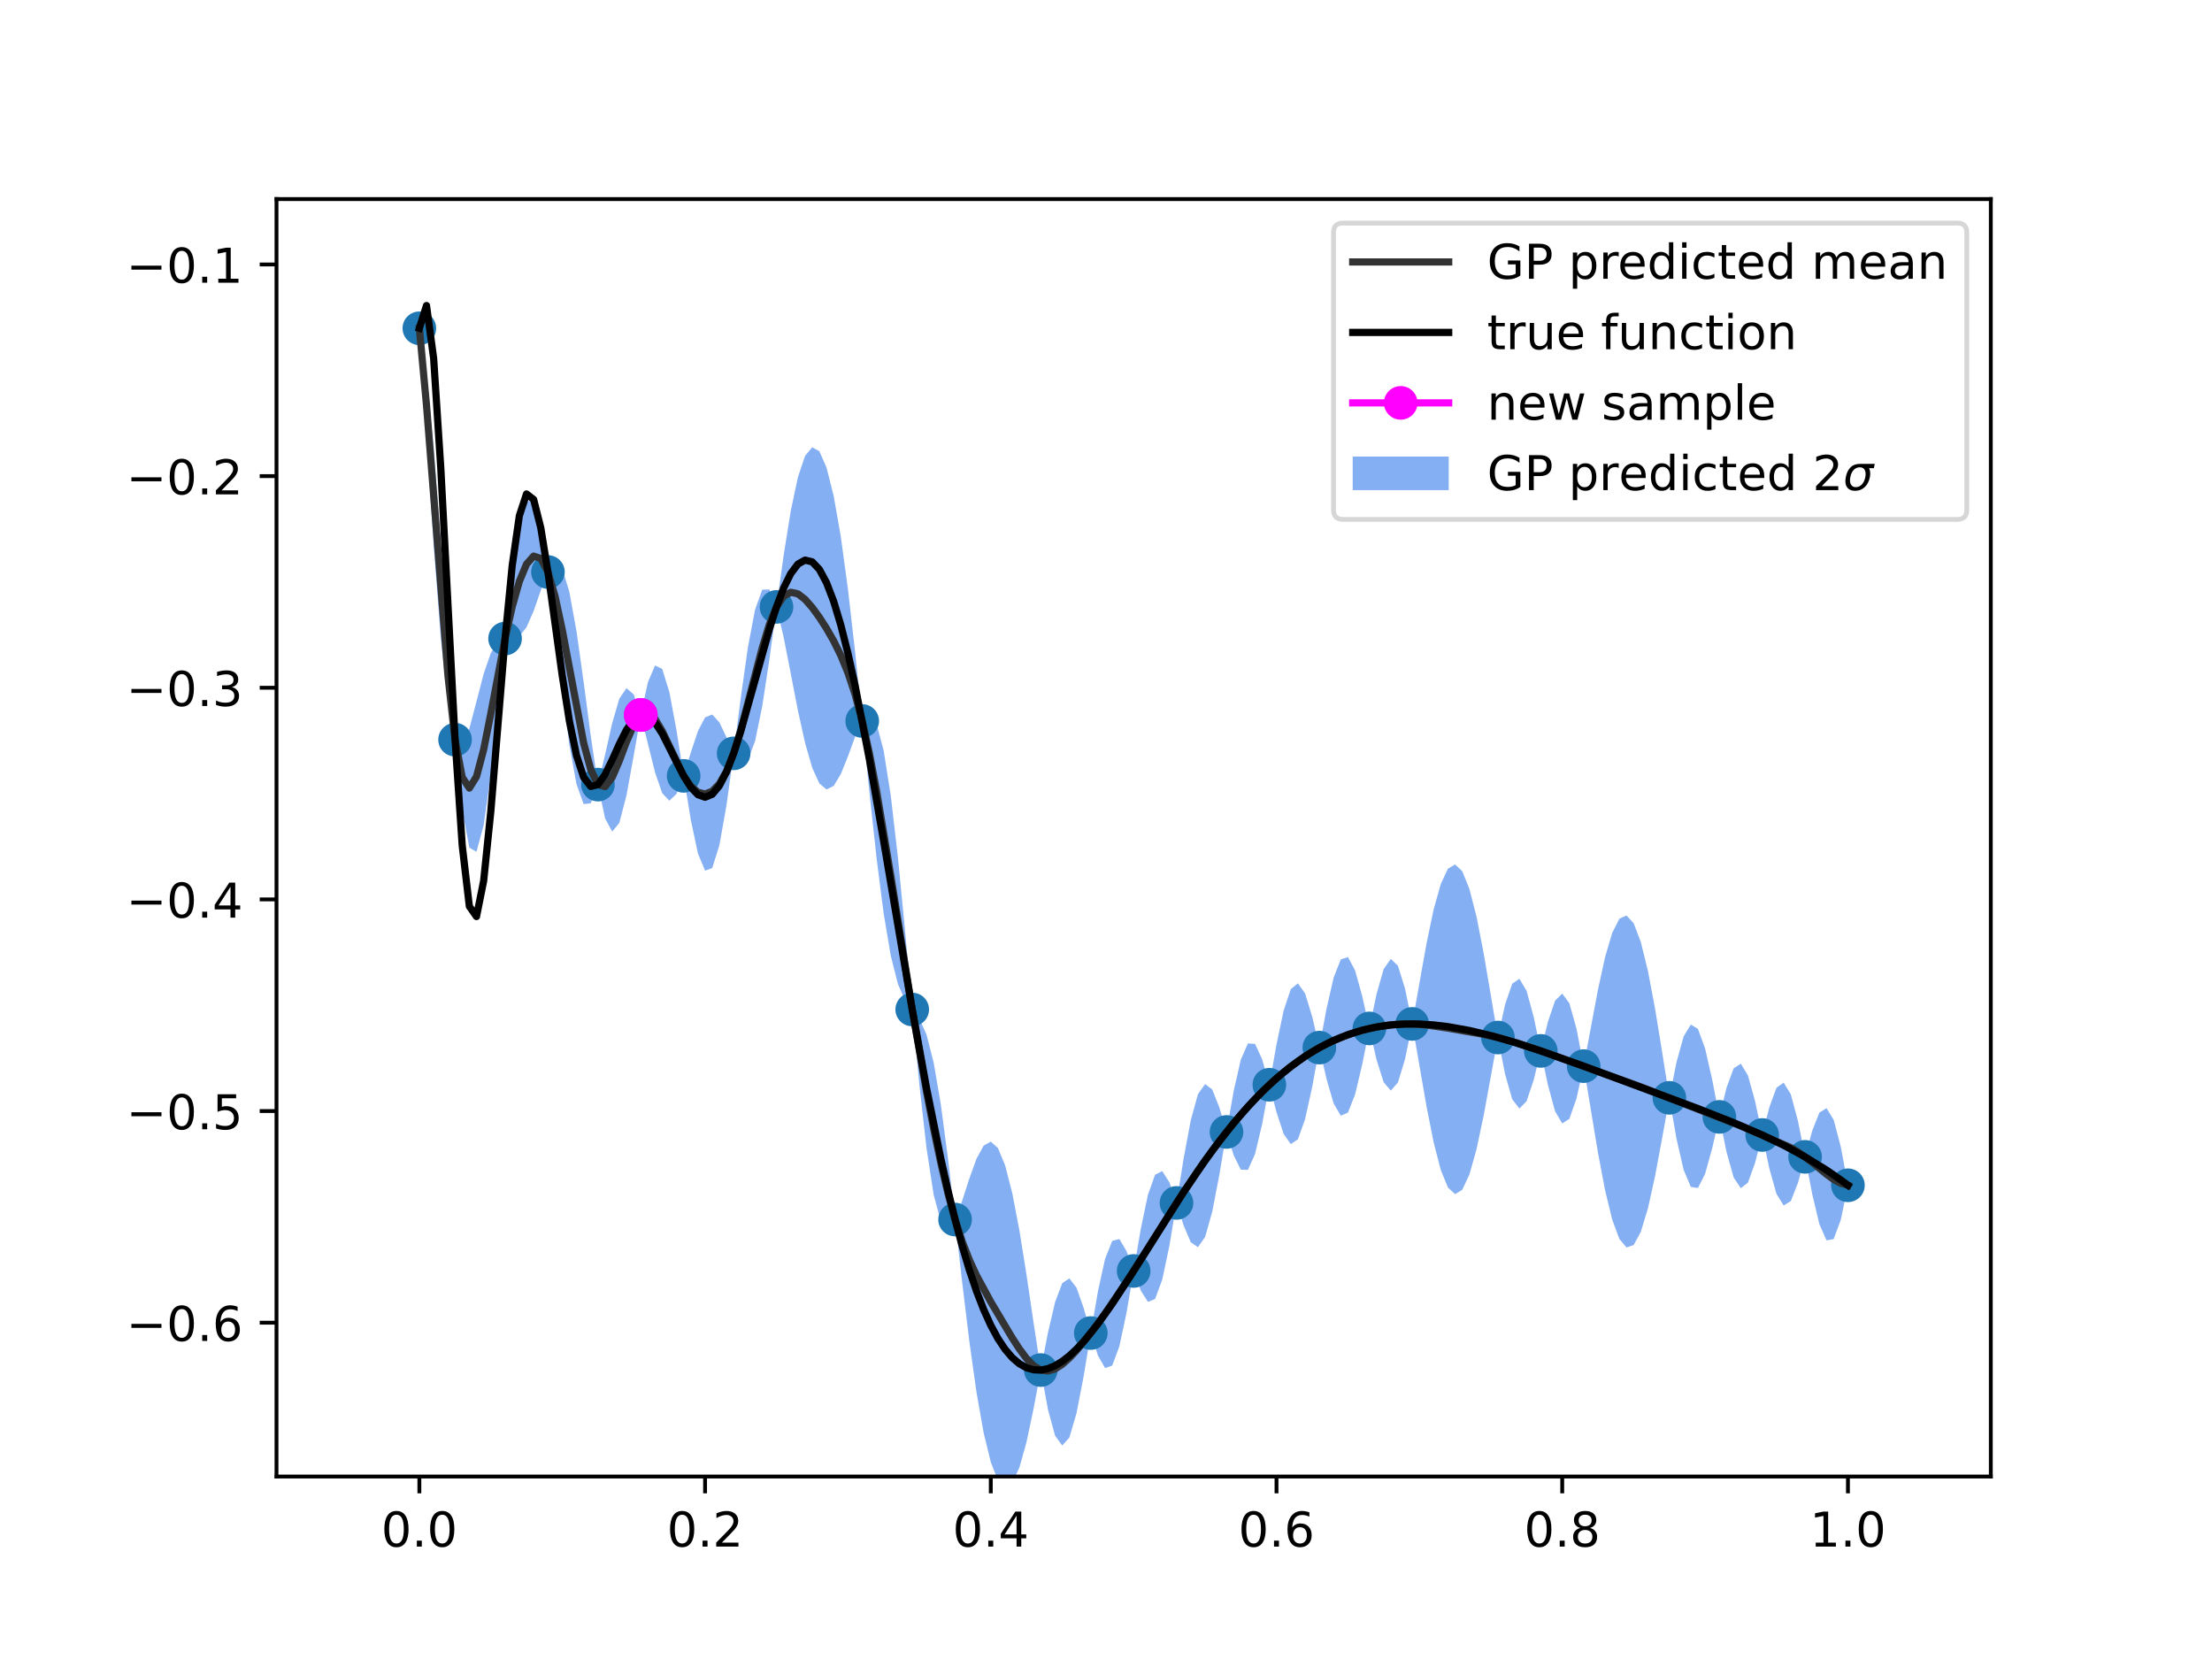 <?xml version="1.0" encoding="utf-8" standalone="no"?>
<!DOCTYPE svg PUBLIC "-//W3C//DTD SVG 1.1//EN"
  "http://www.w3.org/Graphics/SVG/1.1/DTD/svg11.dtd">
<!-- Created with matplotlib (https://matplotlib.org/) -->
<svg height="345.6pt" version="1.1" viewBox="0 0 460.8 345.6" width="460.8pt" xmlns="http://www.w3.org/2000/svg" xmlns:xlink="http://www.w3.org/1999/xlink">
 <defs>
  <style type="text/css">
*{stroke-linecap:butt;stroke-linejoin:round;}
  </style>
 </defs>
 <g id="figure_1">
  <g id="patch_1">
   <path d="M 0 345.6 
L 460.8 345.6 
L 460.8 0 
L 0 0 
z
" style="fill:#ffffff;"/>
  </g>
  <g id="axes_1">
   <g id="patch_2">
    <path d="M 57.6 307.584 
L 414.72 307.584 
L 414.72 41.472 
L 57.6 41.472 
z
" style="fill:#ffffff;"/>
   </g>
   <g id="PolyCollection_1">
    <defs>
     <path d="M 87.36 -277.204 
L 87.36 -277.222 
L 88.848 -267.851 
L 90.336 -252.291 
L 91.824 -232.34 
L 93.312 -210.952 
L 94.8 -191.519 
L 96.288 -190.411 
L 97.776 -193.836 
L 99.264 -199.484 
L 100.752 -205.213 
L 102.24 -209.547 
L 103.728 -211.898 
L 105.216 -212.586 
L 106.704 -225.894 
L 108.192 -235.905 
L 109.68 -241.218 
L 111.168 -241.183 
L 112.656 -235.941 
L 114.144 -226.45 
L 115.632 -228.361 
L 117.12 -227.153 
L 118.608 -222.303 
L 120.096 -214.094 
L 121.584 -203.54 
L 123.072 -192.246 
L 124.56 -182.166 
L 126.048 -188.37 
L 127.536 -194.977 
L 129.024 -200.065 
L 130.512 -202.24 
L 132 -200.956 
L 133.488 -196.664 
L 134.976 -203.496 
L 136.464 -206.97 
L 137.952 -206.248 
L 139.44 -201.432 
L 140.928 -193.474 
L 142.416 -183.981 
L 143.904 -188.827 
L 145.392 -193.298 
L 146.88 -196.159 
L 148.368 -196.754 
L 149.856 -195.123 
L 151.344 -191.997 
L 152.832 -188.671 
L 154.32 -200.252 
L 155.808 -210.775 
L 157.296 -218.628 
L 158.784 -222.755 
L 160.272 -222.806 
L 161.76 -219.181 
L 163.248 -229.919 
L 164.736 -239.198 
L 166.224 -246.22 
L 167.712 -250.646 
L 169.2 -252.421 
L 170.688 -251.597 
L 172.176 -248.223 
L 173.664 -242.302 
L 175.152 -233.829 
L 176.64 -222.894 
L 178.128 -209.844 
L 179.616 -195.416 
L 181.104 -196.681 
L 182.592 -194.843 
L 184.08 -189.256 
L 185.568 -179.816 
L 187.056 -166.956 
L 188.544 -151.639 
L 190.032 -135.315 
L 191.52 -133.409 
L 193.008 -130.074 
L 194.496 -124.253 
L 195.984 -115.563 
L 197.472 -104.348 
L 198.96 -91.556 
L 200.448 -95.473 
L 201.936 -100.104 
L 203.424 -104.219 
L 204.912 -106.947 
L 206.4 -107.773 
L 207.888 -106.442 
L 209.376 -102.867 
L 210.864 -97.097 
L 212.352 -89.338 
L 213.84 -80.033 
L 215.328 -69.953 
L 216.816 -60.201 
L 218.304 -67.969 
L 219.792 -74.335 
L 221.28 -78.289 
L 222.768 -79.284 
L 224.256 -77.35 
L 225.744 -73.145 
L 227.232 -67.911 
L 228.72 -76.579 
L 230.208 -83.35 
L 231.696 -87.106 
L 233.184 -87.49 
L 234.672 -84.986 
L 236.16 -80.845 
L 237.648 -89.605 
L 239.136 -96.705 
L 240.624 -100.882 
L 242.112 -101.637 
L 243.6 -99.314 
L 245.088 -95.019 
L 246.576 -104.287 
L 248.064 -112.254 
L 249.552 -117.64 
L 251.04 -119.772 
L 252.528 -118.639 
L 254.016 -114.896 
L 255.504 -109.8 
L 256.992 -118.309 
L 258.48 -124.835 
L 259.968 -128.246 
L 261.456 -128.134 
L 262.944 -124.891 
L 264.432 -119.635 
L 265.92 -128.025 
L 267.408 -135.083 
L 268.896 -139.55 
L 270.384 -140.751 
L 271.872 -138.642 
L 273.36 -133.8 
L 274.848 -127.374 
L 276.336 -135.448 
L 277.824 -141.95 
L 279.312 -145.734 
L 280.8 -146.223 
L 282.288 -143.453 
L 283.776 -138.088 
L 285.264 -131.367 
L 286.752 -138.5 
L 288.24 -143.712 
L 289.728 -145.848 
L 291.216 -144.412 
L 292.704 -139.618 
L 294.192 -132.312 
L 295.68 -140.736 
L 297.168 -149.026 
L 298.656 -156.15 
L 300.144 -161.459 
L 301.632 -164.627 
L 303.12 -165.523 
L 304.608 -164.118 
L 306.096 -160.444 
L 307.584 -154.64 
L 309.072 -147.04 
L 310.56 -138.304 
L 312.048 -129.476 
L 313.536 -136.332 
L 315.024 -140.685 
L 316.512 -141.705 
L 318 -139.218 
L 319.488 -133.791 
L 320.976 -126.684 
L 322.464 -132.752 
L 323.952 -137.146 
L 325.44 -138.617 
L 326.928 -136.604 
L 328.416 -131.291 
L 329.904 -123.514 
L 331.392 -131.48 
L 332.88 -139.401 
L 334.368 -146.222 
L 335.856 -151.274 
L 337.344 -154.211 
L 338.832 -154.889 
L 340.32 -153.27 
L 341.808 -149.381 
L 343.296 -143.342 
L 344.784 -135.458 
L 346.272 -126.329 
L 347.76 -116.91 
L 349.248 -124.328 
L 350.736 -129.705 
L 352.224 -132.153 
L 353.712 -131.268 
L 355.2 -127.193 
L 356.688 -120.657 
L 358.176 -112.942 
L 359.664 -118.994 
L 361.152 -123.046 
L 362.64 -124.013 
L 364.128 -121.563 
L 365.616 -116.197 
L 367.104 -109.17 
L 368.592 -114.956 
L 370.08 -119.012 
L 371.568 -120.07 
L 373.056 -117.641 
L 374.544 -112.098 
L 376.032 -104.615 
L 377.52 -110.038 
L 379.008 -113.819 
L 380.496 -114.749 
L 381.984 -112.314 
L 383.472 -106.705 
L 384.96 -98.694 
L 384.96 -98.676 
L 384.96 -98.676 
L 383.472 -91.487 
L 381.984 -87.48 
L 380.496 -87.205 
L 379.008 -90.584 
L 377.52 -96.849 
L 376.032 -104.597 
L 374.544 -99.172 
L 373.056 -95.393 
L 371.568 -94.475 
L 370.08 -96.866 
L 368.592 -102.158 
L 367.104 -109.153 
L 365.616 -103.351 
L 364.128 -99.24 
L 362.64 -98.067 
L 361.152 -100.313 
L 359.664 -105.632 
L 358.176 -112.924 
L 356.688 -106.415 
L 355.2 -101.051 
L 353.712 -98.116 
L 352.224 -98.344 
L 350.736 -101.89 
L 349.248 -108.365 
L 347.76 -116.892 
L 346.272 -108.6 
L 344.784 -100.612 
L 343.296 -93.878 
L 341.808 -88.986 
L 340.32 -86.231 
L 338.832 -85.73 
L 337.344 -87.507 
L 335.856 -91.522 
L 334.368 -97.637 
L 332.88 -105.512 
L 331.392 -114.481 
L 329.904 -123.496 
L 328.416 -116.773 
L 326.928 -112.519 
L 325.44 -111.569 
L 323.952 -114.1 
L 322.464 -119.552 
L 320.976 -126.667 
L 319.488 -120.592 
L 318 -116.175 
L 316.512 -114.664 
L 315.024 -116.609 
L 313.536 -121.822 
L 312.048 -129.458 
L 310.56 -121.326 
L 309.072 -113.21 
L 307.584 -106.175 
L 306.096 -100.899 
L 304.608 -97.735 
L 303.12 -96.83 
L 301.632 -98.22 
L 300.144 -101.866 
L 298.656 -107.62 
L 297.168 -115.126 
L 295.68 -123.706 
L 294.192 -132.294 
L 292.704 -125.011 
L 291.216 -120.095 
L 289.728 -118.403 
L 288.24 -120.155 
L 286.752 -124.858 
L 285.264 -131.35 
L 283.776 -123.859 
L 282.288 -117.598 
L 280.8 -113.818 
L 279.312 -113.183 
L 277.824 -115.722 
L 276.336 -120.836 
L 274.848 -127.356 
L 273.36 -119.198 
L 271.872 -112.451 
L 270.384 -108.277 
L 268.896 -107.264 
L 267.408 -109.371 
L 265.92 -113.914 
L 264.432 -119.618 
L 262.944 -111.499 
L 261.456 -105.214 
L 259.968 -101.894 
L 258.48 -101.938 
L 256.992 -104.945 
L 255.504 -109.783 
L 254.016 -100.866 
L 252.528 -93.151 
L 251.04 -87.905 
L 249.552 -85.791 
L 248.064 -86.81 
L 246.576 -90.302 
L 245.088 -95.001 
L 243.6 -86.055 
L 242.112 -79.012 
L 240.624 -74.999 
L 239.136 -74.393 
L 237.648 -76.742 
L 236.16 -80.827 
L 234.672 -72.111 
L 233.184 -65.133 
L 231.696 -61.133 
L 230.208 -60.602 
L 228.72 -63.211 
L 227.232 -67.894 
L 225.744 -58.899 
L 224.256 -51.204 
L 222.768 -46.128 
L 221.28 -44.476 
L 219.792 -46.518 
L 218.304 -52.004 
L 216.816 -60.183 
L 215.328 -52.222 
L 213.84 -45.181 
L 212.352 -39.861 
L 210.864 -36.682 
L 209.376 -35.798 
L 207.888 -37.239 
L 206.4 -41.01 
L 204.912 -47.12 
L 203.424 -55.547 
L 201.936 -66.128 
L 200.448 -78.411 
L 198.96 -91.538 
L 197.472 -89.713 
L 195.984 -91.191 
L 194.496 -96.726 
L 193.008 -106.418 
L 191.52 -119.684 
L 190.032 -135.297 
L 188.544 -137.222 
L 187.056 -140.598 
L 185.568 -146.479 
L 184.08 -155.318 
L 182.592 -166.956 
L 181.104 -180.689 
L 179.616 -195.398 
L 178.128 -192.099 
L 176.64 -188.025 
L 175.152 -184.336 
L 173.664 -181.875 
L 172.176 -181.148 
L 170.688 -182.395 
L 169.2 -185.663 
L 167.712 -190.831 
L 166.224 -197.564 
L 164.736 -205.239 
L 163.248 -212.871 
L 161.76 -219.164 
L 160.272 -208.197 
L 158.784 -198.447 
L 157.296 -191.209 
L 155.808 -187.256 
L 154.32 -186.645 
L 152.832 -188.653 
L 151.344 -177.851 
L 149.856 -169.493 
L 148.368 -164.768 
L 146.88 -164.229 
L 145.392 -167.811 
L 143.904 -174.826 
L 142.416 -183.963 
L 140.928 -180.211 
L 139.44 -178.804 
L 137.952 -180.367 
L 136.464 -184.666 
L 134.976 -190.641 
L 133.488 -196.646 
L 132 -188.103 
L 130.512 -179.939 
L 129.024 -174.191 
L 127.536 -172.357 
L 126.048 -175.114 
L 124.56 -182.148 
L 123.072 -178.262 
L 121.584 -178.099 
L 120.096 -182.25 
L 118.608 -190.444 
L 117.12 -201.674 
L 115.632 -214.338 
L 114.144 -226.432 
L 112.656 -222.591 
L 111.168 -218.321 
L 109.68 -214.926 
L 108.192 -213.062 
L 106.704 -212.568 
L 105.216 -212.569 
L 103.728 -197.941 
L 102.24 -184.251 
L 100.752 -173.699 
L 99.264 -168.158 
L 97.776 -169.016 
L 96.288 -176.941 
L 94.8 -191.501 
L 93.312 -198.83 
L 91.824 -212.752 
L 90.336 -232.107 
L 88.848 -254.532 
L 87.36 -277.204 
z
" id="mcd32dab677"/>
    </defs>
    <g clip-path="url(#p08ea15de92)">
     <use style="fill:#347aeb;fill-opacity:0.6;" x="0" xlink:href="#mcd32dab677" y="345.6"/>
    </g>
   </g>
   <g id="PathCollection_1">
    <defs>
     <path d="M 0 3 
C 0.796 3 1.559 2.684 2.121 2.121 
C 2.684 1.559 3 0.796 3 0 
C 3 -0.796 2.684 -1.559 2.121 -2.121 
C 1.559 -2.684 0.796 -3 0 -3 
C -0.796 -3 -1.559 -2.684 -2.121 -2.121 
C -2.684 -1.559 -3 -0.796 -3 0 
C -3 0.796 -2.684 1.559 -2.121 2.121 
C -1.559 2.684 -0.796 3 0 3 
z
" id="me0a1fc0a61" style="stroke:#1f77b4;"/>
    </defs>
    <g clip-path="url(#p08ea15de92)">
     <use style="fill:#1f77b4;stroke:#1f77b4;" x="87.36" xlink:href="#me0a1fc0a61" y="68.387"/>
     <use style="fill:#1f77b4;stroke:#1f77b4;" x="236.16" xlink:href="#me0a1fc0a61" y="264.764"/>
     <use style="fill:#1f77b4;stroke:#1f77b4;" x="384.96" xlink:href="#me0a1fc0a61" y="246.915"/>
     <use style="fill:#1f77b4;stroke:#1f77b4;" x="312.048" xlink:href="#me0a1fc0a61" y="216.133"/>
     <use style="fill:#1f77b4;stroke:#1f77b4;" x="161.76" xlink:href="#me0a1fc0a61" y="126.427"/>
     <use style="fill:#1f77b4;stroke:#1f77b4;" x="124.56" xlink:href="#me0a1fc0a61" y="163.443"/>
     <use style="fill:#1f77b4;stroke:#1f77b4;" x="274.848" xlink:href="#me0a1fc0a61" y="218.235"/>
     <use style="fill:#1f77b4;stroke:#1f77b4;" x="198.96" xlink:href="#me0a1fc0a61" y="254.053"/>
     <use style="fill:#1f77b4;stroke:#1f77b4;" x="347.76" xlink:href="#me0a1fc0a61" y="228.699"/>
     <use style="fill:#1f77b4;stroke:#1f77b4;" x="255.504" xlink:href="#me0a1fc0a61" y="235.808"/>
     <use style="fill:#1f77b4;stroke:#1f77b4;" x="105.216" xlink:href="#me0a1fc0a61" y="133.022"/>
     <use style="fill:#1f77b4;stroke:#1f77b4;" x="367.104" xlink:href="#me0a1fc0a61" y="236.439"/>
     <use style="fill:#1f77b4;stroke:#1f77b4;" x="179.616" xlink:href="#me0a1fc0a61" y="150.193"/>
     <use style="fill:#1f77b4;stroke:#1f77b4;" x="294.192" xlink:href="#me0a1fc0a61" y="213.297"/>
     <use style="fill:#1f77b4;stroke:#1f77b4;" x="216.816" xlink:href="#me0a1fc0a61" y="285.408"/>
     <use style="fill:#1f77b4;stroke:#1f77b4;" x="142.416" xlink:href="#me0a1fc0a61" y="161.628"/>
     <use style="fill:#1f77b4;stroke:#1f77b4;" x="329.904" xlink:href="#me0a1fc0a61" y="222.095"/>
     <use style="fill:#1f77b4;stroke:#1f77b4;" x="94.8" xlink:href="#me0a1fc0a61" y="154.09"/>
     <use style="fill:#1f77b4;stroke:#1f77b4;" x="358.176" xlink:href="#me0a1fc0a61" y="232.667"/>
     <use style="fill:#1f77b4;stroke:#1f77b4;" x="114.144" xlink:href="#me0a1fc0a61" y="119.159"/>
     <use style="fill:#1f77b4;stroke:#1f77b4;" x="152.832" xlink:href="#me0a1fc0a61" y="156.938"/>
     <use style="fill:#1f77b4;stroke:#1f77b4;" x="285.264" xlink:href="#me0a1fc0a61" y="214.241"/>
     <use style="fill:#1f77b4;stroke:#1f77b4;" x="227.232" xlink:href="#me0a1fc0a61" y="277.697"/>
     <use style="fill:#1f77b4;stroke:#1f77b4;" x="190.032" xlink:href="#me0a1fc0a61" y="210.294"/>
     <use style="fill:#1f77b4;stroke:#1f77b4;" x="264.432" xlink:href="#me0a1fc0a61" y="225.973"/>
     <use style="fill:#1f77b4;stroke:#1f77b4;" x="245.088" xlink:href="#me0a1fc0a61" y="250.59"/>
     <use style="fill:#1f77b4;stroke:#1f77b4;" x="320.976" xlink:href="#me0a1fc0a61" y="218.924"/>
     <use style="fill:#1f77b4;stroke:#1f77b4;" x="376.032" xlink:href="#me0a1fc0a61" y="240.994"/>
     <use style="fill:#1f77b4;stroke:#1f77b4;" x="133.488" xlink:href="#me0a1fc0a61" y="148.945"/>
    </g>
   </g>
   <g id="matplotlib.axis_1">
    <g id="xtick_1">
     <g id="line2d_1">
      <defs>
       <path d="M 0 0 
L 0 3.5 
" id="ma8a5fa2a9e" style="stroke:#000000;stroke-width:0.8;"/>
      </defs>
      <g>
       <use style="stroke:#000000;stroke-width:0.8;" x="87.36" xlink:href="#ma8a5fa2a9e" y="307.584"/>
      </g>
     </g>
     <g id="text_1">
      <!-- 0.0 -->
      <defs>
       <path d="M 31.781 66.406 
Q 24.172 66.406 20.328 58.906 
Q 16.5 51.422 16.5 36.375 
Q 16.5 21.391 20.328 13.891 
Q 24.172 6.391 31.781 6.391 
Q 39.453 6.391 43.281 13.891 
Q 47.125 21.391 47.125 36.375 
Q 47.125 51.422 43.281 58.906 
Q 39.453 66.406 31.781 66.406 
z
M 31.781 74.219 
Q 44.047 74.219 50.516 64.516 
Q 56.984 54.828 56.984 36.375 
Q 56.984 17.969 50.516 8.266 
Q 44.047 -1.422 31.781 -1.422 
Q 19.531 -1.422 13.062 8.266 
Q 6.594 17.969 6.594 36.375 
Q 6.594 54.828 13.062 64.516 
Q 19.531 74.219 31.781 74.219 
z
" id="DejaVuSans-48"/>
       <path d="M 10.688 12.406 
L 21 12.406 
L 21 0 
L 10.688 0 
z
" id="DejaVuSans-46"/>
      </defs>
      <g transform="translate(79.408 322.182)scale(0.1 -0.1)">
       <use xlink:href="#DejaVuSans-48"/>
       <use x="63.623" xlink:href="#DejaVuSans-46"/>
       <use x="95.41" xlink:href="#DejaVuSans-48"/>
      </g>
     </g>
    </g>
    <g id="xtick_2">
     <g id="line2d_2">
      <g>
       <use style="stroke:#000000;stroke-width:0.8;" x="146.88" xlink:href="#ma8a5fa2a9e" y="307.584"/>
      </g>
     </g>
     <g id="text_2">
      <!-- 0.2 -->
      <defs>
       <path d="M 19.188 8.297 
L 53.609 8.297 
L 53.609 0 
L 7.328 0 
L 7.328 8.297 
Q 12.938 14.109 22.625 23.891 
Q 32.328 33.688 34.812 36.531 
Q 39.547 41.844 41.422 45.531 
Q 43.312 49.219 43.312 52.781 
Q 43.312 58.594 39.234 62.25 
Q 35.156 65.922 28.609 65.922 
Q 23.969 65.922 18.812 64.312 
Q 13.672 62.703 7.812 59.422 
L 7.812 69.391 
Q 13.766 71.781 18.938 73 
Q 24.125 74.219 28.422 74.219 
Q 39.75 74.219 46.484 68.547 
Q 53.219 62.891 53.219 53.422 
Q 53.219 48.922 51.531 44.891 
Q 49.859 40.875 45.406 35.406 
Q 44.188 33.984 37.641 27.219 
Q 31.109 20.453 19.188 8.297 
z
" id="DejaVuSans-50"/>
      </defs>
      <g transform="translate(138.928 322.182)scale(0.1 -0.1)">
       <use xlink:href="#DejaVuSans-48"/>
       <use x="63.623" xlink:href="#DejaVuSans-46"/>
       <use x="95.41" xlink:href="#DejaVuSans-50"/>
      </g>
     </g>
    </g>
    <g id="xtick_3">
     <g id="line2d_3">
      <g>
       <use style="stroke:#000000;stroke-width:0.8;" x="206.4" xlink:href="#ma8a5fa2a9e" y="307.584"/>
      </g>
     </g>
     <g id="text_3">
      <!-- 0.4 -->
      <defs>
       <path d="M 37.797 64.312 
L 12.891 25.391 
L 37.797 25.391 
z
M 35.203 72.906 
L 47.609 72.906 
L 47.609 25.391 
L 58.016 25.391 
L 58.016 17.188 
L 47.609 17.188 
L 47.609 0 
L 37.797 0 
L 37.797 17.188 
L 4.891 17.188 
L 4.891 26.703 
z
" id="DejaVuSans-52"/>
      </defs>
      <g transform="translate(198.448 322.182)scale(0.1 -0.1)">
       <use xlink:href="#DejaVuSans-48"/>
       <use x="63.623" xlink:href="#DejaVuSans-46"/>
       <use x="95.41" xlink:href="#DejaVuSans-52"/>
      </g>
     </g>
    </g>
    <g id="xtick_4">
     <g id="line2d_4">
      <g>
       <use style="stroke:#000000;stroke-width:0.8;" x="265.92" xlink:href="#ma8a5fa2a9e" y="307.584"/>
      </g>
     </g>
     <g id="text_4">
      <!-- 0.6 -->
      <defs>
       <path d="M 33.016 40.375 
Q 26.375 40.375 22.484 35.828 
Q 18.609 31.297 18.609 23.391 
Q 18.609 15.531 22.484 10.953 
Q 26.375 6.391 33.016 6.391 
Q 39.656 6.391 43.531 10.953 
Q 47.406 15.531 47.406 23.391 
Q 47.406 31.297 43.531 35.828 
Q 39.656 40.375 33.016 40.375 
z
M 52.594 71.297 
L 52.594 62.312 
Q 48.875 64.062 45.094 64.984 
Q 41.312 65.922 37.594 65.922 
Q 27.828 65.922 22.672 59.328 
Q 17.531 52.734 16.797 39.406 
Q 19.672 43.656 24.016 45.922 
Q 28.375 48.188 33.594 48.188 
Q 44.578 48.188 50.953 41.516 
Q 57.328 34.859 57.328 23.391 
Q 57.328 12.156 50.688 5.359 
Q 44.047 -1.422 33.016 -1.422 
Q 20.359 -1.422 13.672 8.266 
Q 6.984 17.969 6.984 36.375 
Q 6.984 53.656 15.188 63.938 
Q 23.391 74.219 37.203 74.219 
Q 40.922 74.219 44.703 73.484 
Q 48.484 72.75 52.594 71.297 
z
" id="DejaVuSans-54"/>
      </defs>
      <g transform="translate(257.968 322.182)scale(0.1 -0.1)">
       <use xlink:href="#DejaVuSans-48"/>
       <use x="63.623" xlink:href="#DejaVuSans-46"/>
       <use x="95.41" xlink:href="#DejaVuSans-54"/>
      </g>
     </g>
    </g>
    <g id="xtick_5">
     <g id="line2d_5">
      <g>
       <use style="stroke:#000000;stroke-width:0.8;" x="325.44" xlink:href="#ma8a5fa2a9e" y="307.584"/>
      </g>
     </g>
     <g id="text_5">
      <!-- 0.8 -->
      <defs>
       <path d="M 31.781 34.625 
Q 24.75 34.625 20.719 30.859 
Q 16.703 27.094 16.703 20.516 
Q 16.703 13.922 20.719 10.156 
Q 24.75 6.391 31.781 6.391 
Q 38.812 6.391 42.859 10.172 
Q 46.922 13.969 46.922 20.516 
Q 46.922 27.094 42.891 30.859 
Q 38.875 34.625 31.781 34.625 
z
M 21.922 38.812 
Q 15.578 40.375 12.031 44.719 
Q 8.5 49.078 8.5 55.328 
Q 8.5 64.062 14.719 69.141 
Q 20.953 74.219 31.781 74.219 
Q 42.672 74.219 48.875 69.141 
Q 55.078 64.062 55.078 55.328 
Q 55.078 49.078 51.531 44.719 
Q 48 40.375 41.703 38.812 
Q 48.828 37.156 52.797 32.312 
Q 56.781 27.484 56.781 20.516 
Q 56.781 9.906 50.312 4.234 
Q 43.844 -1.422 31.781 -1.422 
Q 19.734 -1.422 13.25 4.234 
Q 6.781 9.906 6.781 20.516 
Q 6.781 27.484 10.781 32.312 
Q 14.797 37.156 21.922 38.812 
z
M 18.312 54.391 
Q 18.312 48.734 21.844 45.562 
Q 25.391 42.391 31.781 42.391 
Q 38.141 42.391 41.719 45.562 
Q 45.312 48.734 45.312 54.391 
Q 45.312 60.062 41.719 63.234 
Q 38.141 66.406 31.781 66.406 
Q 25.391 66.406 21.844 63.234 
Q 18.312 60.062 18.312 54.391 
z
" id="DejaVuSans-56"/>
      </defs>
      <g transform="translate(317.488 322.182)scale(0.1 -0.1)">
       <use xlink:href="#DejaVuSans-48"/>
       <use x="63.623" xlink:href="#DejaVuSans-46"/>
       <use x="95.41" xlink:href="#DejaVuSans-56"/>
      </g>
     </g>
    </g>
    <g id="xtick_6">
     <g id="line2d_6">
      <g>
       <use style="stroke:#000000;stroke-width:0.8;" x="384.96" xlink:href="#ma8a5fa2a9e" y="307.584"/>
      </g>
     </g>
     <g id="text_6">
      <!-- 1.0 -->
      <defs>
       <path d="M 12.406 8.297 
L 28.516 8.297 
L 28.516 63.922 
L 10.984 60.406 
L 10.984 69.391 
L 28.422 72.906 
L 38.281 72.906 
L 38.281 8.297 
L 54.391 8.297 
L 54.391 0 
L 12.406 0 
z
" id="DejaVuSans-49"/>
      </defs>
      <g transform="translate(377.008 322.182)scale(0.1 -0.1)">
       <use xlink:href="#DejaVuSans-49"/>
       <use x="63.623" xlink:href="#DejaVuSans-46"/>
       <use x="95.41" xlink:href="#DejaVuSans-48"/>
      </g>
     </g>
    </g>
   </g>
   <g id="matplotlib.axis_2">
    <g id="ytick_1">
     <g id="line2d_7">
      <defs>
       <path d="M 0 0 
L -3.5 0 
" id="m545af3377f" style="stroke:#000000;stroke-width:0.8;"/>
      </defs>
      <g>
       <use style="stroke:#000000;stroke-width:0.8;" x="57.6" xlink:href="#m545af3377f" y="275.541"/>
      </g>
     </g>
     <g id="text_7">
      <!-- −0.6 -->
      <defs>
       <path d="M 10.594 35.5 
L 73.188 35.5 
L 73.188 27.203 
L 10.594 27.203 
z
" id="DejaVuSans-8722"/>
      </defs>
      <g transform="translate(26.317 279.34)scale(0.1 -0.1)">
       <use xlink:href="#DejaVuSans-8722"/>
       <use x="83.789" xlink:href="#DejaVuSans-48"/>
       <use x="147.412" xlink:href="#DejaVuSans-46"/>
       <use x="179.199" xlink:href="#DejaVuSans-54"/>
      </g>
     </g>
    </g>
    <g id="ytick_2">
     <g id="line2d_8">
      <g>
       <use style="stroke:#000000;stroke-width:0.8;" x="57.6" xlink:href="#m545af3377f" y="231.451"/>
      </g>
     </g>
     <g id="text_8">
      <!-- −0.5 -->
      <defs>
       <path d="M 10.797 72.906 
L 49.516 72.906 
L 49.516 64.594 
L 19.828 64.594 
L 19.828 46.734 
Q 21.969 47.469 24.109 47.828 
Q 26.266 48.188 28.422 48.188 
Q 40.625 48.188 47.75 41.5 
Q 54.891 34.812 54.891 23.391 
Q 54.891 11.625 47.562 5.094 
Q 40.234 -1.422 26.906 -1.422 
Q 22.312 -1.422 17.547 -0.641 
Q 12.797 0.141 7.719 1.703 
L 7.719 11.625 
Q 12.109 9.234 16.797 8.062 
Q 21.484 6.891 26.703 6.891 
Q 35.156 6.891 40.078 11.328 
Q 45.016 15.766 45.016 23.391 
Q 45.016 31 40.078 35.438 
Q 35.156 39.891 26.703 39.891 
Q 22.75 39.891 18.812 39.016 
Q 14.891 38.141 10.797 36.281 
z
" id="DejaVuSans-53"/>
      </defs>
      <g transform="translate(26.317 235.25)scale(0.1 -0.1)">
       <use xlink:href="#DejaVuSans-8722"/>
       <use x="83.789" xlink:href="#DejaVuSans-48"/>
       <use x="147.412" xlink:href="#DejaVuSans-46"/>
       <use x="179.199" xlink:href="#DejaVuSans-53"/>
      </g>
     </g>
    </g>
    <g id="ytick_3">
     <g id="line2d_9">
      <g>
       <use style="stroke:#000000;stroke-width:0.8;" x="57.6" xlink:href="#m545af3377f" y="187.362"/>
      </g>
     </g>
     <g id="text_9">
      <!-- −0.4 -->
      <g transform="translate(26.317 191.161)scale(0.1 -0.1)">
       <use xlink:href="#DejaVuSans-8722"/>
       <use x="83.789" xlink:href="#DejaVuSans-48"/>
       <use x="147.412" xlink:href="#DejaVuSans-46"/>
       <use x="179.199" xlink:href="#DejaVuSans-52"/>
      </g>
     </g>
    </g>
    <g id="ytick_4">
     <g id="line2d_10">
      <g>
       <use style="stroke:#000000;stroke-width:0.8;" x="57.6" xlink:href="#m545af3377f" y="143.272"/>
      </g>
     </g>
     <g id="text_10">
      <!-- −0.3 -->
      <defs>
       <path d="M 40.578 39.312 
Q 47.656 37.797 51.625 33 
Q 55.609 28.219 55.609 21.188 
Q 55.609 10.406 48.188 4.484 
Q 40.766 -1.422 27.094 -1.422 
Q 22.516 -1.422 17.656 -0.516 
Q 12.797 0.391 7.625 2.203 
L 7.625 11.719 
Q 11.719 9.328 16.594 8.109 
Q 21.484 6.891 26.812 6.891 
Q 36.078 6.891 40.938 10.547 
Q 45.797 14.203 45.797 21.188 
Q 45.797 27.641 41.281 31.266 
Q 36.766 34.906 28.719 34.906 
L 20.219 34.906 
L 20.219 43.016 
L 29.109 43.016 
Q 36.375 43.016 40.234 45.922 
Q 44.094 48.828 44.094 54.297 
Q 44.094 59.906 40.109 62.906 
Q 36.141 65.922 28.719 65.922 
Q 24.656 65.922 20.016 65.031 
Q 15.375 64.156 9.812 62.312 
L 9.812 71.094 
Q 15.438 72.656 20.344 73.438 
Q 25.25 74.219 29.594 74.219 
Q 40.828 74.219 47.359 69.109 
Q 53.906 64.016 53.906 55.328 
Q 53.906 49.266 50.438 45.094 
Q 46.969 40.922 40.578 39.312 
z
" id="DejaVuSans-51"/>
      </defs>
      <g transform="translate(26.317 147.072)scale(0.1 -0.1)">
       <use xlink:href="#DejaVuSans-8722"/>
       <use x="83.789" xlink:href="#DejaVuSans-48"/>
       <use x="147.412" xlink:href="#DejaVuSans-46"/>
       <use x="179.199" xlink:href="#DejaVuSans-51"/>
      </g>
     </g>
    </g>
    <g id="ytick_5">
     <g id="line2d_11">
      <g>
       <use style="stroke:#000000;stroke-width:0.8;" x="57.6" xlink:href="#m545af3377f" y="99.183"/>
      </g>
     </g>
     <g id="text_11">
      <!-- −0.2 -->
      <g transform="translate(26.317 102.982)scale(0.1 -0.1)">
       <use xlink:href="#DejaVuSans-8722"/>
       <use x="83.789" xlink:href="#DejaVuSans-48"/>
       <use x="147.412" xlink:href="#DejaVuSans-46"/>
       <use x="179.199" xlink:href="#DejaVuSans-50"/>
      </g>
     </g>
    </g>
    <g id="ytick_6">
     <g id="line2d_12">
      <g>
       <use style="stroke:#000000;stroke-width:0.8;" x="57.6" xlink:href="#m545af3377f" y="55.094"/>
      </g>
     </g>
     <g id="text_12">
      <!-- −0.1 -->
      <g transform="translate(26.317 58.893)scale(0.1 -0.1)">
       <use xlink:href="#DejaVuSans-8722"/>
       <use x="83.789" xlink:href="#DejaVuSans-48"/>
       <use x="147.412" xlink:href="#DejaVuSans-46"/>
       <use x="179.199" xlink:href="#DejaVuSans-49"/>
      </g>
     </g>
    </g>
   </g>
   <g id="line2d_13">
    <path clip-path="url(#p08ea15de92)" d="M 87.36 68.387 
L 88.848 84.409 
L 93.312 140.709 
L 94.8 154.09 
L 96.288 161.924 
L 97.776 164.174 
L 99.264 161.779 
L 100.752 156.144 
L 102.24 148.701 
L 105.216 133.022 
L 106.704 126.369 
L 108.192 121.116 
L 109.68 117.528 
L 111.168 115.848 
L 112.656 116.334 
L 114.144 119.159 
L 115.632 124.25 
L 117.12 131.187 
L 121.584 154.781 
L 123.072 160.346 
L 124.56 163.443 
L 126.048 163.858 
L 127.536 161.933 
L 129.024 158.472 
L 130.512 154.51 
L 132 151.07 
L 133.488 148.945 
L 134.976 148.532 
L 136.464 149.782 
L 137.952 152.293 
L 142.416 161.628 
L 143.904 163.773 
L 145.392 165.045 
L 146.88 165.406 
L 148.368 164.839 
L 149.856 163.292 
L 151.344 160.676 
L 152.832 156.938 
L 154.32 152.152 
L 157.296 140.681 
L 158.784 134.999 
L 160.272 130.098 
L 161.76 126.427 
L 163.248 124.205 
L 164.736 123.382 
L 166.224 123.708 
L 167.712 124.862 
L 169.2 126.558 
L 170.688 128.604 
L 172.176 130.915 
L 173.664 133.512 
L 175.152 136.518 
L 176.64 140.14 
L 178.128 144.629 
L 179.616 150.193 
L 181.104 156.915 
L 182.592 164.701 
L 185.568 182.452 
L 190.032 210.294 
L 193.008 227.354 
L 194.496 235.111 
L 195.984 242.223 
L 197.472 248.57 
L 198.96 254.053 
L 200.448 258.658 
L 201.936 262.484 
L 203.424 265.717 
L 206.4 271.208 
L 210.864 278.71 
L 212.352 281.001 
L 213.84 282.993 
L 215.328 284.512 
L 216.816 285.408 
L 218.304 285.613 
L 219.792 285.174 
L 221.28 284.218 
L 222.768 282.894 
L 224.256 281.323 
L 227.232 277.697 
L 230.208 273.624 
L 234.672 267.051 
L 239.136 260.051 
L 245.088 250.59 
L 249.552 243.885 
L 252.528 239.705 
L 255.504 235.808 
L 258.48 232.213 
L 261.456 228.926 
L 264.432 225.973 
L 267.408 223.373 
L 270.384 221.086 
L 273.36 219.101 
L 276.336 217.458 
L 279.312 216.141 
L 282.288 215.074 
L 285.264 214.241 
L 288.24 213.666 
L 291.216 213.346 
L 294.192 213.297 
L 297.168 213.524 
L 301.632 214.177 
L 309.072 215.475 
L 312.048 216.133 
L 316.512 217.416 
L 322.464 219.448 
L 341.808 226.417 
L 362.64 234.56 
L 373.056 239.083 
L 374.544 239.965 
L 377.52 242.157 
L 380.496 244.623 
L 381.984 245.703 
L 383.472 246.504 
L 384.96 246.915 
L 384.96 246.915 
" style="fill:none;stroke:#333333;stroke-linecap:square;stroke-width:1.5;"/>
   </g>
   <g id="line2d_14">
    <path clip-path="url(#p08ea15de92)" d="M 87.36 68.387 
L 88.848 63.648 
L 90.336 74.66 
L 91.824 97.463 
L 94.8 154.09 
L 96.288 176.148 
L 97.776 188.807 
L 99.264 190.93 
L 100.752 183.507 
L 102.24 169.1 
L 105.216 133.022 
L 106.704 117.79 
L 108.192 107.438 
L 109.68 102.896 
L 111.168 104.052 
L 112.656 109.965 
L 114.144 119.159 
L 117.12 140.723 
L 118.608 150.164 
L 120.096 157.375 
L 121.584 161.928 
L 123.072 163.831 
L 124.56 163.443 
L 126.048 161.364 
L 127.536 158.308 
L 129.024 154.991 
L 130.512 152.042 
L 132 149.931 
L 133.488 148.945 
L 134.976 149.175 
L 136.464 150.539 
L 137.952 152.811 
L 140.928 158.734 
L 142.416 161.628 
L 143.904 163.998 
L 145.392 165.552 
L 146.88 166.082 
L 148.368 165.47 
L 149.856 163.688 
L 151.344 160.798 
L 152.832 156.938 
L 154.32 152.303 
L 157.296 141.693 
L 160.272 131.085 
L 161.76 126.427 
L 163.248 122.5 
L 164.736 119.48 
L 166.224 117.508 
L 167.712 116.678 
L 169.2 117.044 
L 170.688 118.618 
L 172.176 121.378 
L 173.664 125.267 
L 175.152 130.204 
L 176.64 136.085 
L 178.128 142.792 
L 181.104 158.154 
L 184.08 175.208 
L 190.032 210.294 
L 193.008 226.631 
L 195.984 241.343 
L 197.472 247.965 
L 198.96 254.053 
L 200.448 259.589 
L 201.936 264.56 
L 203.424 268.963 
L 204.912 272.804 
L 206.4 276.092 
L 207.888 278.844 
L 209.376 281.079 
L 210.864 282.82 
L 212.352 284.095 
L 213.84 284.932 
L 215.328 285.359 
L 216.816 285.408 
L 218.304 285.109 
L 219.792 284.494 
L 221.28 283.592 
L 222.768 282.433 
L 224.256 281.046 
L 225.744 279.459 
L 228.72 275.787 
L 231.696 271.61 
L 236.16 264.764 
L 246.576 248.308 
L 251.04 241.769 
L 254.016 237.724 
L 256.992 233.969 
L 259.968 230.526 
L 262.944 227.408 
L 265.92 224.622 
L 268.896 222.168 
L 271.872 220.042 
L 274.848 218.235 
L 277.824 216.736 
L 280.8 215.532 
L 283.776 214.605 
L 286.752 213.94 
L 289.728 213.518 
L 292.704 213.319 
L 295.68 213.324 
L 298.656 213.513 
L 301.632 213.868 
L 306.096 214.666 
L 310.56 215.73 
L 315.024 217 
L 320.976 218.924 
L 329.904 222.095 
L 353.712 230.936 
L 361.152 233.867 
L 367.104 236.439 
L 371.568 238.585 
L 376.032 240.994 
L 380.496 243.742 
L 383.472 245.804 
L 384.96 246.915 
L 384.96 246.915 
" style="fill:none;stroke:#000000;stroke-linecap:square;stroke-width:1.5;"/>
   </g>
   <g id="line2d_15">
    <path clip-path="url(#p08ea15de92)" d="M 133.488 148.945 
L 133.488 148.945 
" style="fill:none;stroke:#ff00ff;stroke-linecap:square;stroke-width:1.5;"/>
    <defs>
     <path d="M 0 3 
C 0.796 3 1.559 2.684 2.121 2.121 
C 2.684 1.559 3 0.796 3 0 
C 3 -0.796 2.684 -1.559 2.121 -2.121 
C 1.559 -2.684 0.796 -3 0 -3 
C -0.796 -3 -1.559 -2.684 -2.121 -2.121 
C -2.684 -1.559 -3 -0.796 -3 0 
C -3 0.796 -2.684 1.559 -2.121 2.121 
C -1.559 2.684 -0.796 3 0 3 
z
" id="mf1eaa11261" style="stroke:#ff00ff;"/>
    </defs>
    <g clip-path="url(#p08ea15de92)">
     <use style="fill:#ff00ff;stroke:#ff00ff;" x="133.488" xlink:href="#mf1eaa11261" y="148.945"/>
     <use style="fill:#ff00ff;stroke:#ff00ff;" x="133.488" xlink:href="#mf1eaa11261" y="148.945"/>
    </g>
   </g>
   <g id="patch_3">
    <path d="M 57.6 307.584 
L 57.6 41.472 
" style="fill:none;stroke:#000000;stroke-linecap:square;stroke-linejoin:miter;stroke-width:0.8;"/>
   </g>
   <g id="patch_4">
    <path d="M 414.72 307.584 
L 414.72 41.472 
" style="fill:none;stroke:#000000;stroke-linecap:square;stroke-linejoin:miter;stroke-width:0.8;"/>
   </g>
   <g id="patch_5">
    <path d="M 57.6 307.584 
L 414.72 307.584 
" style="fill:none;stroke:#000000;stroke-linecap:square;stroke-linejoin:miter;stroke-width:0.8;"/>
   </g>
   <g id="patch_6">
    <path d="M 57.6 41.472 
L 414.72 41.472 
" style="fill:none;stroke:#000000;stroke-linecap:square;stroke-linejoin:miter;stroke-width:0.8;"/>
   </g>
   <g id="legend_1">
    <g id="patch_7">
     <path d="M 279.792 108.206 
L 407.72 108.206 
Q 409.72 108.206 409.72 106.206 
L 409.72 48.472 
Q 409.72 46.472 407.72 46.472 
L 279.792 46.472 
Q 277.792 46.472 277.792 48.472 
L 277.792 106.206 
Q 277.792 108.206 279.792 108.206 
z
" style="fill:#ffffff;opacity:0.8;stroke:#cccccc;stroke-linejoin:miter;"/>
    </g>
    <g id="line2d_16">
     <path d="M 281.792 54.57 
L 301.792 54.57 
" style="fill:none;stroke:#333333;stroke-linecap:square;stroke-width:1.5;"/>
    </g>
    <g id="line2d_17"/>
    <g id="text_13">
     <!-- GP predicted mean -->
     <defs>
      <path d="M 59.516 10.406 
L 59.516 29.984 
L 43.406 29.984 
L 43.406 38.094 
L 69.281 38.094 
L 69.281 6.781 
Q 63.578 2.734 56.688 0.656 
Q 49.812 -1.422 42 -1.422 
Q 24.906 -1.422 15.25 8.562 
Q 5.609 18.562 5.609 36.375 
Q 5.609 54.25 15.25 64.234 
Q 24.906 74.219 42 74.219 
Q 49.125 74.219 55.547 72.453 
Q 61.969 70.703 67.391 67.281 
L 67.391 56.781 
Q 61.922 61.422 55.766 63.766 
Q 49.609 66.109 42.828 66.109 
Q 29.438 66.109 22.719 58.641 
Q 16.016 51.172 16.016 36.375 
Q 16.016 21.625 22.719 14.156 
Q 29.438 6.688 42.828 6.688 
Q 48.047 6.688 52.141 7.594 
Q 56.25 8.5 59.516 10.406 
z
" id="DejaVuSans-71"/>
      <path d="M 19.672 64.797 
L 19.672 37.406 
L 32.078 37.406 
Q 38.969 37.406 42.719 40.969 
Q 46.484 44.531 46.484 51.125 
Q 46.484 57.672 42.719 61.234 
Q 38.969 64.797 32.078 64.797 
z
M 9.812 72.906 
L 32.078 72.906 
Q 44.344 72.906 50.609 67.359 
Q 56.891 61.812 56.891 51.125 
Q 56.891 40.328 50.609 34.812 
Q 44.344 29.297 32.078 29.297 
L 19.672 29.297 
L 19.672 0 
L 9.812 0 
z
" id="DejaVuSans-80"/>
      <path id="DejaVuSans-32"/>
      <path d="M 18.109 8.203 
L 18.109 -20.797 
L 9.078 -20.797 
L 9.078 54.688 
L 18.109 54.688 
L 18.109 46.391 
Q 20.953 51.266 25.266 53.625 
Q 29.594 56 35.594 56 
Q 45.562 56 51.781 48.094 
Q 58.016 40.188 58.016 27.297 
Q 58.016 14.406 51.781 6.484 
Q 45.562 -1.422 35.594 -1.422 
Q 29.594 -1.422 25.266 0.953 
Q 20.953 3.328 18.109 8.203 
z
M 48.688 27.297 
Q 48.688 37.203 44.609 42.844 
Q 40.531 48.484 33.406 48.484 
Q 26.266 48.484 22.188 42.844 
Q 18.109 37.203 18.109 27.297 
Q 18.109 17.391 22.188 11.75 
Q 26.266 6.109 33.406 6.109 
Q 40.531 6.109 44.609 11.75 
Q 48.688 17.391 48.688 27.297 
z
" id="DejaVuSans-112"/>
      <path d="M 41.109 46.297 
Q 39.594 47.172 37.812 47.578 
Q 36.031 48 33.891 48 
Q 26.266 48 22.188 43.047 
Q 18.109 38.094 18.109 28.812 
L 18.109 0 
L 9.078 0 
L 9.078 54.688 
L 18.109 54.688 
L 18.109 46.188 
Q 20.953 51.172 25.484 53.578 
Q 30.031 56 36.531 56 
Q 37.453 56 38.578 55.875 
Q 39.703 55.766 41.062 55.516 
z
" id="DejaVuSans-114"/>
      <path d="M 56.203 29.594 
L 56.203 25.203 
L 14.891 25.203 
Q 15.484 15.922 20.484 11.062 
Q 25.484 6.203 34.422 6.203 
Q 39.594 6.203 44.453 7.469 
Q 49.312 8.734 54.109 11.281 
L 54.109 2.781 
Q 49.266 0.734 44.188 -0.344 
Q 39.109 -1.422 33.891 -1.422 
Q 20.797 -1.422 13.156 6.188 
Q 5.516 13.812 5.516 26.812 
Q 5.516 40.234 12.766 48.109 
Q 20.016 56 32.328 56 
Q 43.359 56 49.781 48.891 
Q 56.203 41.797 56.203 29.594 
z
M 47.219 32.234 
Q 47.125 39.594 43.094 43.984 
Q 39.062 48.391 32.422 48.391 
Q 24.906 48.391 20.391 44.141 
Q 15.875 39.891 15.188 32.172 
z
" id="DejaVuSans-101"/>
      <path d="M 45.406 46.391 
L 45.406 75.984 
L 54.391 75.984 
L 54.391 0 
L 45.406 0 
L 45.406 8.203 
Q 42.578 3.328 38.25 0.953 
Q 33.938 -1.422 27.875 -1.422 
Q 17.969 -1.422 11.734 6.484 
Q 5.516 14.406 5.516 27.297 
Q 5.516 40.188 11.734 48.094 
Q 17.969 56 27.875 56 
Q 33.938 56 38.25 53.625 
Q 42.578 51.266 45.406 46.391 
z
M 14.797 27.297 
Q 14.797 17.391 18.875 11.75 
Q 22.953 6.109 30.078 6.109 
Q 37.203 6.109 41.297 11.75 
Q 45.406 17.391 45.406 27.297 
Q 45.406 37.203 41.297 42.844 
Q 37.203 48.484 30.078 48.484 
Q 22.953 48.484 18.875 42.844 
Q 14.797 37.203 14.797 27.297 
z
" id="DejaVuSans-100"/>
      <path d="M 9.422 54.688 
L 18.406 54.688 
L 18.406 0 
L 9.422 0 
z
M 9.422 75.984 
L 18.406 75.984 
L 18.406 64.594 
L 9.422 64.594 
z
" id="DejaVuSans-105"/>
      <path d="M 48.781 52.594 
L 48.781 44.188 
Q 44.969 46.297 41.141 47.344 
Q 37.312 48.391 33.406 48.391 
Q 24.656 48.391 19.812 42.844 
Q 14.984 37.312 14.984 27.297 
Q 14.984 17.281 19.812 11.734 
Q 24.656 6.203 33.406 6.203 
Q 37.312 6.203 41.141 7.25 
Q 44.969 8.297 48.781 10.406 
L 48.781 2.094 
Q 45.016 0.344 40.984 -0.531 
Q 36.969 -1.422 32.422 -1.422 
Q 20.062 -1.422 12.781 6.344 
Q 5.516 14.109 5.516 27.297 
Q 5.516 40.672 12.859 48.328 
Q 20.219 56 33.016 56 
Q 37.156 56 41.109 55.141 
Q 45.062 54.297 48.781 52.594 
z
" id="DejaVuSans-99"/>
      <path d="M 18.312 70.219 
L 18.312 54.688 
L 36.812 54.688 
L 36.812 47.703 
L 18.312 47.703 
L 18.312 18.016 
Q 18.312 11.328 20.141 9.422 
Q 21.969 7.516 27.594 7.516 
L 36.812 7.516 
L 36.812 0 
L 27.594 0 
Q 17.188 0 13.234 3.875 
Q 9.281 7.766 9.281 18.016 
L 9.281 47.703 
L 2.688 47.703 
L 2.688 54.688 
L 9.281 54.688 
L 9.281 70.219 
z
" id="DejaVuSans-116"/>
      <path d="M 52 44.188 
Q 55.375 50.25 60.062 53.125 
Q 64.75 56 71.094 56 
Q 79.641 56 84.281 50.016 
Q 88.922 44.047 88.922 33.016 
L 88.922 0 
L 79.891 0 
L 79.891 32.719 
Q 79.891 40.578 77.094 44.375 
Q 74.312 48.188 68.609 48.188 
Q 61.625 48.188 57.562 43.547 
Q 53.516 38.922 53.516 30.906 
L 53.516 0 
L 44.484 0 
L 44.484 32.719 
Q 44.484 40.625 41.703 44.406 
Q 38.922 48.188 33.109 48.188 
Q 26.219 48.188 22.156 43.531 
Q 18.109 38.875 18.109 30.906 
L 18.109 0 
L 9.078 0 
L 9.078 54.688 
L 18.109 54.688 
L 18.109 46.188 
Q 21.188 51.219 25.484 53.609 
Q 29.781 56 35.688 56 
Q 41.656 56 45.828 52.969 
Q 50 49.953 52 44.188 
z
" id="DejaVuSans-109"/>
      <path d="M 34.281 27.484 
Q 23.391 27.484 19.188 25 
Q 14.984 22.516 14.984 16.5 
Q 14.984 11.719 18.141 8.906 
Q 21.297 6.109 26.703 6.109 
Q 34.188 6.109 38.703 11.406 
Q 43.219 16.703 43.219 25.484 
L 43.219 27.484 
z
M 52.203 31.203 
L 52.203 0 
L 43.219 0 
L 43.219 8.297 
Q 40.141 3.328 35.547 0.953 
Q 30.953 -1.422 24.312 -1.422 
Q 15.922 -1.422 10.953 3.297 
Q 6 8.016 6 15.922 
Q 6 25.141 12.172 29.828 
Q 18.359 34.516 30.609 34.516 
L 43.219 34.516 
L 43.219 35.406 
Q 43.219 41.609 39.141 45 
Q 35.062 48.391 27.688 48.391 
Q 23 48.391 18.547 47.266 
Q 14.109 46.141 10.016 43.891 
L 10.016 52.203 
Q 14.938 54.109 19.578 55.047 
Q 24.219 56 28.609 56 
Q 40.484 56 46.344 49.844 
Q 52.203 43.703 52.203 31.203 
z
" id="DejaVuSans-97"/>
      <path d="M 54.891 33.016 
L 54.891 0 
L 45.906 0 
L 45.906 32.719 
Q 45.906 40.484 42.875 44.328 
Q 39.844 48.188 33.797 48.188 
Q 26.516 48.188 22.312 43.547 
Q 18.109 38.922 18.109 30.906 
L 18.109 0 
L 9.078 0 
L 9.078 54.688 
L 18.109 54.688 
L 18.109 46.188 
Q 21.344 51.125 25.703 53.562 
Q 30.078 56 35.797 56 
Q 45.219 56 50.047 50.172 
Q 54.891 44.344 54.891 33.016 
z
" id="DejaVuSans-110"/>
     </defs>
     <g transform="translate(309.792 58.07)scale(0.1 -0.1)">
      <use xlink:href="#DejaVuSans-71"/>
      <use x="77.49" xlink:href="#DejaVuSans-80"/>
      <use x="137.793" xlink:href="#DejaVuSans-32"/>
      <use x="169.58" xlink:href="#DejaVuSans-112"/>
      <use x="233.057" xlink:href="#DejaVuSans-114"/>
      <use x="271.92" xlink:href="#DejaVuSans-101"/>
      <use x="333.443" xlink:href="#DejaVuSans-100"/>
      <use x="396.92" xlink:href="#DejaVuSans-105"/>
      <use x="424.703" xlink:href="#DejaVuSans-99"/>
      <use x="479.684" xlink:href="#DejaVuSans-116"/>
      <use x="518.893" xlink:href="#DejaVuSans-101"/>
      <use x="580.416" xlink:href="#DejaVuSans-100"/>
      <use x="643.893" xlink:href="#DejaVuSans-32"/>
      <use x="675.68" xlink:href="#DejaVuSans-109"/>
      <use x="773.092" xlink:href="#DejaVuSans-101"/>
      <use x="834.615" xlink:href="#DejaVuSans-97"/>
      <use x="895.895" xlink:href="#DejaVuSans-110"/>
     </g>
    </g>
    <g id="line2d_18">
     <path d="M 281.792 69.249 
L 301.792 69.249 
" style="fill:none;stroke:#000000;stroke-linecap:square;stroke-width:1.5;"/>
    </g>
    <g id="line2d_19"/>
    <g id="text_14">
     <!-- true function -->
     <defs>
      <path d="M 8.5 21.578 
L 8.5 54.688 
L 17.484 54.688 
L 17.484 21.922 
Q 17.484 14.156 20.5 10.266 
Q 23.531 6.391 29.594 6.391 
Q 36.859 6.391 41.078 11.031 
Q 45.312 15.672 45.312 23.688 
L 45.312 54.688 
L 54.297 54.688 
L 54.297 0 
L 45.312 0 
L 45.312 8.406 
Q 42.047 3.422 37.719 1 
Q 33.406 -1.422 27.688 -1.422 
Q 18.266 -1.422 13.375 4.438 
Q 8.5 10.297 8.5 21.578 
z
M 31.109 56 
z
" id="DejaVuSans-117"/>
      <path d="M 37.109 75.984 
L 37.109 68.5 
L 28.516 68.5 
Q 23.688 68.5 21.797 66.547 
Q 19.922 64.594 19.922 59.516 
L 19.922 54.688 
L 34.719 54.688 
L 34.719 47.703 
L 19.922 47.703 
L 19.922 0 
L 10.891 0 
L 10.891 47.703 
L 2.297 47.703 
L 2.297 54.688 
L 10.891 54.688 
L 10.891 58.5 
Q 10.891 67.625 15.141 71.797 
Q 19.391 75.984 28.609 75.984 
z
" id="DejaVuSans-102"/>
      <path d="M 30.609 48.391 
Q 23.391 48.391 19.188 42.75 
Q 14.984 37.109 14.984 27.297 
Q 14.984 17.484 19.156 11.844 
Q 23.344 6.203 30.609 6.203 
Q 37.797 6.203 41.984 11.859 
Q 46.188 17.531 46.188 27.297 
Q 46.188 37.016 41.984 42.703 
Q 37.797 48.391 30.609 48.391 
z
M 30.609 56 
Q 42.328 56 49.016 48.375 
Q 55.719 40.766 55.719 27.297 
Q 55.719 13.875 49.016 6.219 
Q 42.328 -1.422 30.609 -1.422 
Q 18.844 -1.422 12.172 6.219 
Q 5.516 13.875 5.516 27.297 
Q 5.516 40.766 12.172 48.375 
Q 18.844 56 30.609 56 
z
" id="DejaVuSans-111"/>
     </defs>
     <g transform="translate(309.792 72.749)scale(0.1 -0.1)">
      <use xlink:href="#DejaVuSans-116"/>
      <use x="39.209" xlink:href="#DejaVuSans-114"/>
      <use x="80.322" xlink:href="#DejaVuSans-117"/>
      <use x="143.701" xlink:href="#DejaVuSans-101"/>
      <use x="205.225" xlink:href="#DejaVuSans-32"/>
      <use x="237.012" xlink:href="#DejaVuSans-102"/>
      <use x="272.217" xlink:href="#DejaVuSans-117"/>
      <use x="335.596" xlink:href="#DejaVuSans-110"/>
      <use x="398.975" xlink:href="#DejaVuSans-99"/>
      <use x="453.955" xlink:href="#DejaVuSans-116"/>
      <use x="493.164" xlink:href="#DejaVuSans-105"/>
      <use x="520.947" xlink:href="#DejaVuSans-111"/>
      <use x="582.129" xlink:href="#DejaVuSans-110"/>
     </g>
    </g>
    <g id="line2d_20">
     <path d="M 281.792 83.927 
L 301.792 83.927 
" style="fill:none;stroke:#ff00ff;stroke-linecap:square;stroke-width:1.5;"/>
    </g>
    <g id="line2d_21">
     <g>
      <use style="fill:#ff00ff;stroke:#ff00ff;" x="291.792" xlink:href="#mf1eaa11261" y="83.927"/>
     </g>
    </g>
    <g id="text_15">
     <!-- new sample -->
     <defs>
      <path d="M 4.203 54.688 
L 13.188 54.688 
L 24.422 12.016 
L 35.594 54.688 
L 46.188 54.688 
L 57.422 12.016 
L 68.609 54.688 
L 77.594 54.688 
L 63.281 0 
L 52.688 0 
L 40.922 44.828 
L 29.109 0 
L 18.5 0 
z
" id="DejaVuSans-119"/>
      <path d="M 44.281 53.078 
L 44.281 44.578 
Q 40.484 46.531 36.375 47.5 
Q 32.281 48.484 27.875 48.484 
Q 21.188 48.484 17.844 46.438 
Q 14.5 44.391 14.5 40.281 
Q 14.5 37.156 16.891 35.375 
Q 19.281 33.594 26.516 31.984 
L 29.594 31.297 
Q 39.156 29.25 43.188 25.516 
Q 47.219 21.781 47.219 15.094 
Q 47.219 7.469 41.188 3.016 
Q 35.156 -1.422 24.609 -1.422 
Q 20.219 -1.422 15.453 -0.562 
Q 10.688 0.297 5.422 2 
L 5.422 11.281 
Q 10.406 8.688 15.234 7.391 
Q 20.062 6.109 24.812 6.109 
Q 31.156 6.109 34.562 8.281 
Q 37.984 10.453 37.984 14.406 
Q 37.984 18.062 35.516 20.016 
Q 33.062 21.969 24.703 23.781 
L 21.578 24.516 
Q 13.234 26.266 9.516 29.906 
Q 5.812 33.547 5.812 39.891 
Q 5.812 47.609 11.281 51.797 
Q 16.75 56 26.812 56 
Q 31.781 56 36.172 55.266 
Q 40.578 54.547 44.281 53.078 
z
" id="DejaVuSans-115"/>
      <path d="M 9.422 75.984 
L 18.406 75.984 
L 18.406 0 
L 9.422 0 
z
" id="DejaVuSans-108"/>
     </defs>
     <g transform="translate(309.792 87.427)scale(0.1 -0.1)">
      <use xlink:href="#DejaVuSans-110"/>
      <use x="63.379" xlink:href="#DejaVuSans-101"/>
      <use x="124.902" xlink:href="#DejaVuSans-119"/>
      <use x="206.689" xlink:href="#DejaVuSans-32"/>
      <use x="238.477" xlink:href="#DejaVuSans-115"/>
      <use x="290.576" xlink:href="#DejaVuSans-97"/>
      <use x="351.855" xlink:href="#DejaVuSans-109"/>
      <use x="449.268" xlink:href="#DejaVuSans-112"/>
      <use x="512.744" xlink:href="#DejaVuSans-108"/>
      <use x="540.527" xlink:href="#DejaVuSans-101"/>
     </g>
    </g>
    <g id="patch_8">
     <path d="M 281.792 102.106 
L 301.792 102.106 
L 301.792 95.106 
L 281.792 95.106 
z
" style="fill:#347aeb;opacity:0.6;"/>
    </g>
    <g id="text_16">
     <!-- GP predicted 2$\sigma$ -->
     <defs>
      <path d="M 34.672 47.562 
Q 27.25 47.562 22.219 42.188 
Q 16.891 36.578 15.141 27.297 
Q 13.188 17.484 16.312 11.812 
Q 19.391 6.203 26.656 6.203 
Q 33.844 6.203 39.109 11.859 
Q 44.438 17.531 46.344 27.297 
Q 48.047 36.234 45.016 42.188 
Q 42.188 47.562 34.672 47.562 
z
M 36.078 54.734 
L 65.922 54.688 
L 64.156 45.703 
L 54.109 45.703 
Q 57.906 38.094 55.859 27.297 
Q 53.219 13.875 45.062 6.25 
Q 36.859 -1.422 25.141 -1.422 
Q 13.375 -1.422 8.203 6.25 
Q 3.031 13.875 5.672 27.297 
Q 8.25 40.766 16.406 48.391 
Q 23.188 54.734 36.078 54.734 
z
" id="DejaVuSans-Oblique-963"/>
     </defs>
     <g transform="translate(309.792 102.106)scale(0.1 -0.1)">
      <use transform="translate(0 0.016)" xlink:href="#DejaVuSans-71"/>
      <use transform="translate(77.49 0.016)" xlink:href="#DejaVuSans-80"/>
      <use transform="translate(137.793 0.016)" xlink:href="#DejaVuSans-32"/>
      <use transform="translate(169.58 0.016)" xlink:href="#DejaVuSans-112"/>
      <use transform="translate(233.057 0.016)" xlink:href="#DejaVuSans-114"/>
      <use transform="translate(274.17 0.016)" xlink:href="#DejaVuSans-101"/>
      <use transform="translate(335.693 0.016)" xlink:href="#DejaVuSans-100"/>
      <use transform="translate(399.17 0.016)" xlink:href="#DejaVuSans-105"/>
      <use transform="translate(426.953 0.016)" xlink:href="#DejaVuSans-99"/>
      <use transform="translate(481.934 0.016)" xlink:href="#DejaVuSans-116"/>
      <use transform="translate(521.143 0.016)" xlink:href="#DejaVuSans-101"/>
      <use transform="translate(582.666 0.016)" xlink:href="#DejaVuSans-100"/>
      <use transform="translate(646.143 0.016)" xlink:href="#DejaVuSans-32"/>
      <use transform="translate(677.93 0.016)" xlink:href="#DejaVuSans-50"/>
      <use transform="translate(741.553 0.016)" xlink:href="#DejaVuSans-Oblique-963"/>
     </g>
    </g>
   </g>
  </g>
 </g>
 <defs>
  <clipPath id="p08ea15de92">
   <rect height="266.112" width="357.12" x="57.6" y="41.472"/>
  </clipPath>
 </defs>
</svg>
